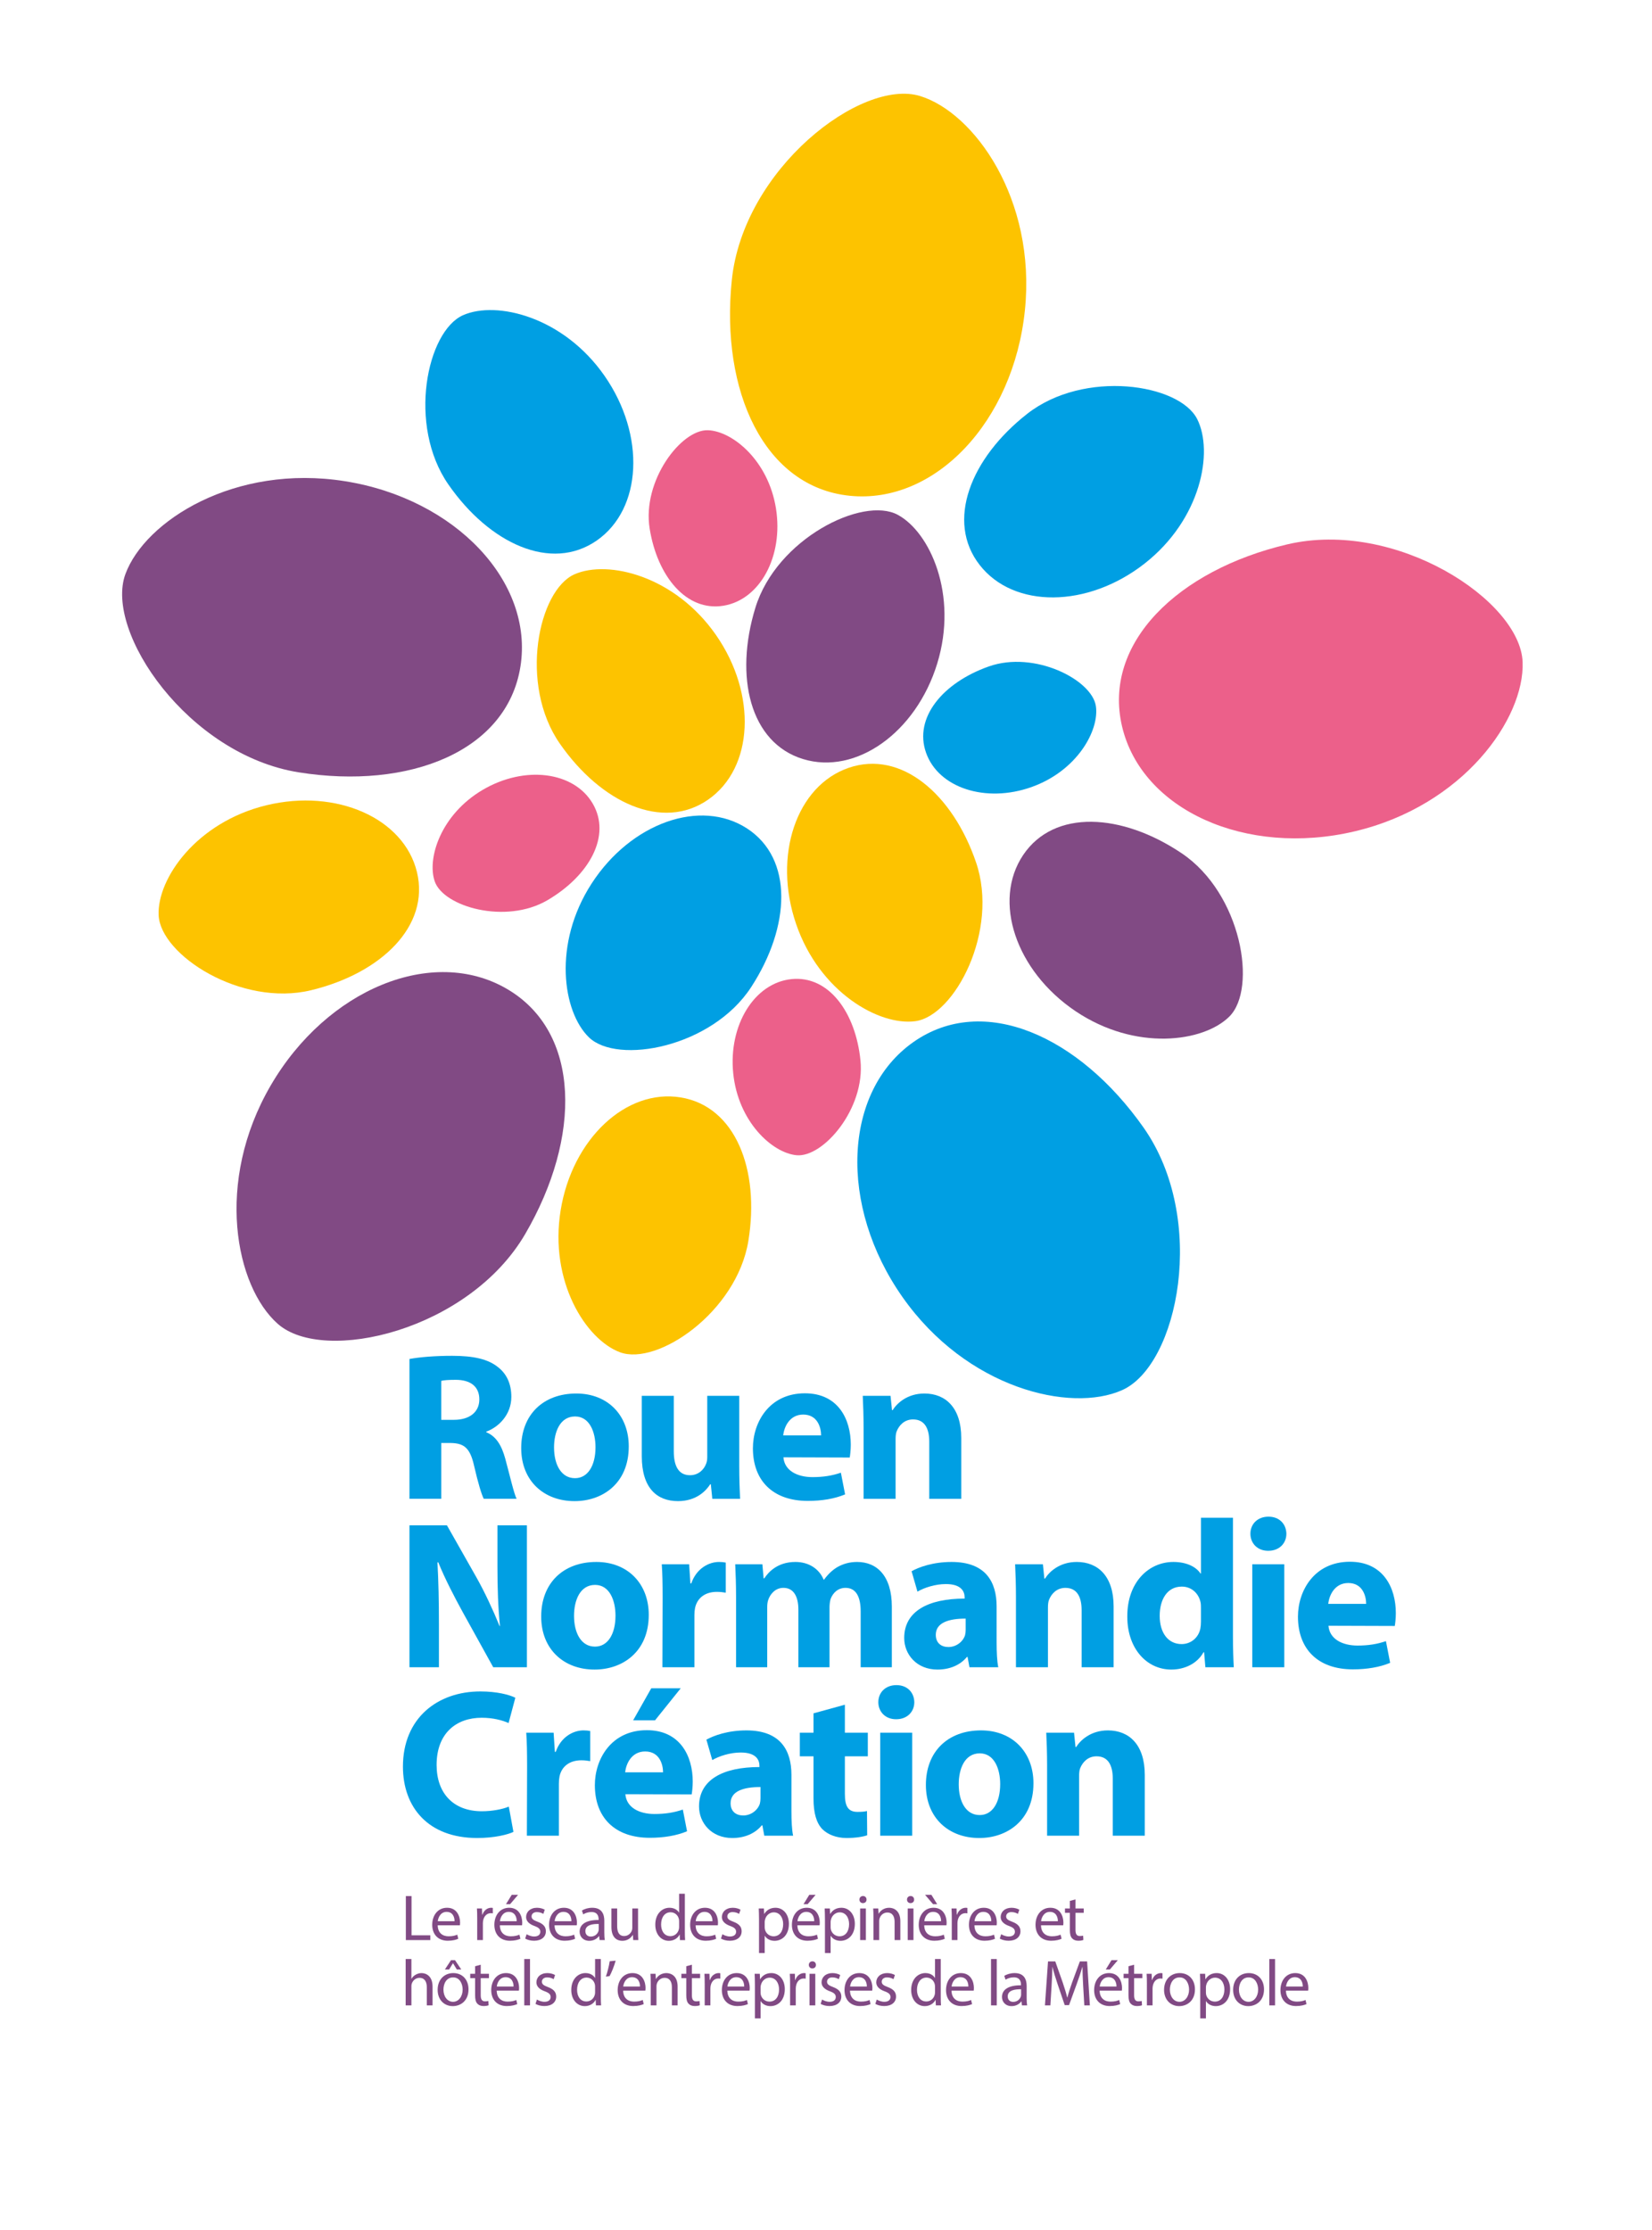 <?xml version="1.0" encoding="utf-8"?>
<!-- Generator: Adobe Illustrator 16.0.0, SVG Export Plug-In . SVG Version: 6.00 Build 0)  -->
<!DOCTYPE svg PUBLIC "-//W3C//DTD SVG 1.1//EN" "http://www.w3.org/Graphics/SVG/1.1/DTD/svg11.dtd">
<svg version="1.1" id="Calque_1" xmlns="http://www.w3.org/2000/svg" xmlns:xlink="http://www.w3.org/1999/xlink" x="0px" y="0px"
	 width="280px" height="377.823px" viewBox="0 0 280 377.823" enable-background="new 0 0 280 377.823" xml:space="preserve">
<g>
	<defs>
		<rect id="SVGID_1_" width="280" height="377.823"/>
	</defs>
	<clipPath id="SVGID_2_">
		<use xlink:href="#SVGID_1_"  overflow="visible"/>
	</clipPath>
	<path clip-path="url(#SVGID_2_)" fill="#814A84" d="M128.03,102.955c-3.589,11.688-0.916,22.874,8.063,25.63
		c8.977,2.76,19.164-4.48,22.755-16.167c3.588-11.686-1.245-22.287-6.697-25.212C146.22,84.023,131.619,91.267,128.03,102.955"/>
	<path clip-path="url(#SVGID_2_)" fill="#FDC300" d="M94.889,125.979c6.977,10.037,17.428,14.845,25.139,9.482
		c7.713-5.359,8.307-17.844,1.331-27.882c-6.98-10.037-18.303-12.779-23.968-10.298C91.225,99.982,87.91,115.94,94.889,125.979"/>
	<path clip-path="url(#SVGID_2_)" fill="#009FE3" d="M127.33,167.202c6.657-10.252,7.157-21.744-0.72-26.86
		c-7.877-5.114-19.66-0.948-26.317,9.305c-6.658,10.255-4.917,21.774-0.48,26.081C104.644,180.415,120.672,177.457,127.33,167.202"
		/>
	<path clip-path="url(#SVGID_2_)" fill="#FDC300" d="M165.429,146.084c-3.955-11.566-12.686-19.056-21.573-16.015
		c-8.886,3.039-12.884,14.881-8.927,26.447c3.955,11.567,14.093,17.309,20.22,16.479
		C161.819,172.09,169.385,157.652,165.429,146.084"/>
	<path clip-path="url(#SVGID_2_)" fill="#EC608A" d="M92.804,152.491c7.09-4.159,10.85-10.92,7.653-16.366
		c-3.195-5.447-11.536-6.491-18.625-2.328c-7.091,4.158-9.512,11.608-8.141,15.537C75.184,153.609,85.713,156.653,92.804,152.491"/>
	<path clip-path="url(#SVGID_2_)" fill="#009FE3" d="M167.579,112.905c-7.755,2.74-12.727,8.666-10.62,14.619
		c2.105,5.954,10.096,8.559,17.848,5.817c7.751-2.741,11.54-9.6,10.937-13.713C185.087,115.146,175.326,110.162,167.579,112.905"/>
	<path clip-path="url(#SVGID_2_)" fill="#EC608A" d="M110.112,89.549c1.306,8.12,6.244,14.075,12.479,13.07
		c6.235-1.003,10.229-8.396,8.924-16.514c-1.306-8.116-7.372-13.076-11.529-13.221C115.462,72.723,108.806,81.434,110.112,89.549"/>
	<path clip-path="url(#SVGID_2_)" fill="#EC608A" d="M145.842,179.646c-0.824-8.181-5.402-14.415-11.685-13.778
		c-6.287,0.634-10.71,7.78-9.882,15.958c0.827,8.181,6.591,13.488,10.733,13.877C139.514,196.129,146.669,187.823,145.842,179.646"
		/>
	<path clip-path="url(#SVGID_2_)" fill="#009FE3" d="M76.003,82.083c6.977,10.039,17.428,14.845,25.141,9.486
		c7.711-5.362,8.306-17.844,1.329-27.886C95.494,53.646,84.17,50.908,78.507,53.385C72.338,56.089,69.023,72.047,76.003,82.083"/>
	<path clip-path="url(#SVGID_2_)" fill="#814A84" d="M50.636,130.84c18.705,2.976,35.286-3.546,37.572-17.915
		S77.184,84.496,58.481,81.521c-18.704-2.976-33.916,6.737-37.224,15.73C17.657,107.038,31.933,127.864,50.636,130.84"/>
	<path clip-path="url(#SVGID_2_)" fill="#FDC300" d="M52.739,167.749c11.881-2.875,20.14-10.882,17.931-20.01
		s-13.632-14.198-25.515-11.322c-11.882,2.876-18.533,12.442-18.268,18.621C27.175,161.762,40.857,170.625,52.739,167.749"/>
	<path clip-path="url(#SVGID_2_)" fill="#814A84" d="M89.029,209.032c9.537-16.36,9.454-34.182-3.116-41.509
		c-12.57-7.327-30.491-0.004-40.029,16.359c-9.537,16.363-5.985,34.057,1.203,40.393C54.91,231.172,79.492,225.393,89.029,209.032"
		/>
	<path clip-path="url(#SVGID_2_)" fill="#FDC300" d="M126.844,210.205c1.967-12.063-2.203-22.785-11.472-24.296
		c-9.27-1.512-18.379,7.045-20.345,19.109c-1.968,12.064,4.263,21.912,10.061,24.067
		C111.397,231.435,124.877,222.272,126.844,210.205"/>
	<path clip-path="url(#SVGID_2_)" fill="#009FE3" d="M174.124,70.088c-9.635,7.525-13.857,18.226-8.074,25.628
		c5.776,7.403,18.273,7.305,27.914-0.218c9.633-7.522,11.742-18.98,8.95-24.5C199.878,64.991,183.758,62.565,174.124,70.088"/>
	<path clip-path="url(#SVGID_2_)" fill="#FDC300" d="M124.034,47.465c-1.934,18.837,5.496,35.034,19.969,36.52
		c14.475,1.487,27.773-12.58,29.709-31.419c1.936-18.843-8.605-33.493-17.769-36.299C145.97,13.216,125.969,28.623,124.034,47.465"
		/>
	<path clip-path="url(#SVGID_2_)" fill="#009FE3" d="M193.828,191.025c-10.894-15.494-27.121-22.851-39.025-14.486
		c-11.902,8.367-12.723,27.71-1.832,43.203c10.892,15.493,28.456,19.65,37.21,15.759
		C199.716,231.267,204.717,206.519,193.828,191.025"/>
	<path clip-path="url(#SVGID_2_)" fill="#814A84" d="M200.289,144.552c-10.147-6.82-21.629-7.505-26.87,0.289
		c-5.239,7.794-1.265,19.641,8.88,26.463c10.147,6.82,21.694,5.267,26.072,0.9C213.137,167.448,210.434,151.375,200.289,144.552"/>
	<path clip-path="url(#SVGID_2_)" fill="#EC608A" d="M218.139,92.23c-18.433,4.349-31.298,16.677-27.958,30.838
		c3.34,14.162,20.99,22.117,39.423,17.769c18.433-4.35,28.823-19.109,28.467-28.683C257.684,101.732,236.57,87.883,218.139,92.23"/>
</g>
<g>
	<path fill="#814A84" d="M68.789,321.207h0.962v6.648h3.186v0.808h-4.148V321.207z"/>
	<path fill="#814A84" d="M74.188,326.163c0.022,1.316,0.863,1.858,1.836,1.858c0.697,0,1.117-0.122,1.482-0.276l0.166,0.696
		c-0.343,0.155-0.929,0.332-1.781,0.332c-1.648,0-2.633-1.084-2.633-2.699s0.951-2.887,2.511-2.887c1.748,0,2.212,1.537,2.212,2.521
		c0,0.199-0.022,0.354-0.033,0.454H74.188z M77.042,325.466c0.011-0.619-0.254-1.582-1.35-1.582c-0.984,0-1.416,0.907-1.493,1.582
		H77.042z"/>
	<path fill="#814A84" d="M80.882,324.979c0-0.631-0.011-1.173-0.044-1.671h0.852l0.033,1.051h0.044
		c0.244-0.719,0.83-1.172,1.482-1.172c0.111,0,0.188,0.011,0.277,0.033v0.918c-0.1-0.022-0.199-0.033-0.332-0.033
		c-0.686,0-1.172,0.52-1.305,1.25c-0.022,0.133-0.044,0.287-0.044,0.453v2.854h-0.962V324.979z"/>
	<path fill="#814A84" d="M84.721,326.163c0.022,1.316,0.863,1.858,1.836,1.858c0.697,0,1.117-0.122,1.482-0.276l0.166,0.696
		c-0.343,0.155-0.929,0.332-1.781,0.332c-1.648,0-2.633-1.084-2.633-2.699s0.951-2.887,2.511-2.887c1.748,0,2.212,1.537,2.212,2.521
		c0,0.199-0.022,0.354-0.033,0.454H84.721z M87.575,325.466c0.011-0.619-0.254-1.582-1.35-1.582c-0.984,0-1.416,0.907-1.493,1.582
		H87.575z M87.807,320.997l-1.35,1.582h-0.697l0.974-1.582H87.807z"/>
	<path fill="#814A84" d="M89.257,327.667c0.288,0.188,0.796,0.388,1.283,0.388c0.708,0,1.04-0.354,1.04-0.797
		c0-0.464-0.277-0.719-0.996-0.984c-0.962-0.343-1.416-0.874-1.416-1.516c0-0.862,0.697-1.57,1.847-1.57
		c0.542,0,1.018,0.154,1.316,0.331l-0.243,0.708c-0.21-0.133-0.597-0.31-1.095-0.31c-0.575,0-0.896,0.332-0.896,0.73
		c0,0.442,0.321,0.642,1.018,0.907c0.929,0.354,1.405,0.818,1.405,1.615c0,0.94-0.73,1.604-2.002,1.604
		c-0.586,0-1.128-0.144-1.504-0.365L89.257,327.667z"/>
	<path fill="#814A84" d="M93.993,326.163c0.022,1.316,0.863,1.858,1.836,1.858c0.697,0,1.117-0.122,1.482-0.276l0.166,0.696
		c-0.343,0.155-0.929,0.332-1.781,0.332c-1.648,0-2.633-1.084-2.633-2.699s0.951-2.887,2.511-2.887c1.748,0,2.212,1.537,2.212,2.521
		c0,0.199-0.022,0.354-0.033,0.454H93.993z M96.847,325.466c0.011-0.619-0.254-1.582-1.35-1.582c-0.984,0-1.416,0.907-1.493,1.582
		H96.847z"/>
	<path fill="#814A84" d="M101.627,328.663l-0.078-0.675h-0.033c-0.298,0.42-0.874,0.797-1.637,0.797
		c-1.084,0-1.637-0.764-1.637-1.538c0-1.294,1.15-2.002,3.219-1.991v-0.11c0-0.442-0.122-1.239-1.217-1.239
		c-0.498,0-1.018,0.155-1.394,0.398l-0.221-0.642c0.442-0.288,1.084-0.476,1.759-0.476c1.637,0,2.036,1.117,2.036,2.19v2.002
		c0,0.465,0.022,0.918,0.088,1.283H101.627z M101.483,325.931c-1.062-0.022-2.268,0.166-2.268,1.206c0,0.63,0.42,0.929,0.918,0.929
		c0.697,0,1.14-0.442,1.294-0.896c0.033-0.1,0.055-0.211,0.055-0.31V325.931z"/>
	<path fill="#814A84" d="M108.144,327.203c0,0.553,0.011,1.04,0.044,1.46h-0.863l-0.055-0.874h-0.022
		c-0.255,0.432-0.819,0.996-1.77,0.996c-0.841,0-1.848-0.465-1.848-2.346v-3.131h0.974v2.965c0,1.018,0.31,1.704,1.195,1.704
		c0.652,0,1.106-0.454,1.283-0.886c0.055-0.144,0.088-0.32,0.088-0.497v-3.286h0.974V327.203z"/>
	<path fill="#814A84" d="M116.076,320.809v6.472c0,0.476,0.011,1.018,0.044,1.383h-0.874l-0.044-0.93h-0.022
		c-0.299,0.598-0.951,1.052-1.825,1.052c-1.294,0-2.29-1.096-2.29-2.722c-0.011-1.781,1.095-2.876,2.4-2.876
		c0.819,0,1.372,0.387,1.615,0.818h0.022v-3.197H116.076z M115.103,325.488c0-0.122-0.011-0.288-0.044-0.409
		c-0.144-0.62-0.675-1.129-1.405-1.129c-1.006,0-1.604,0.885-1.604,2.069c0,1.084,0.531,1.979,1.582,1.979
		c0.653,0,1.25-0.431,1.427-1.161c0.033-0.133,0.044-0.266,0.044-0.421V325.488z"/>
	<path fill="#814A84" d="M117.903,326.163c0.022,1.316,0.863,1.858,1.836,1.858c0.697,0,1.117-0.122,1.482-0.276l0.166,0.696
		c-0.343,0.155-0.929,0.332-1.781,0.332c-1.648,0-2.633-1.084-2.633-2.699s0.951-2.887,2.511-2.887c1.748,0,2.212,1.537,2.212,2.521
		c0,0.199-0.022,0.354-0.033,0.454H117.903z M120.757,325.466c0.011-0.619-0.254-1.582-1.35-1.582c-0.984,0-1.416,0.907-1.493,1.582
		H120.757z"/>
	<path fill="#814A84" d="M122.439,327.667c0.288,0.188,0.796,0.388,1.283,0.388c0.708,0,1.04-0.354,1.04-0.797
		c0-0.464-0.277-0.719-0.996-0.984c-0.962-0.343-1.416-0.874-1.416-1.516c0-0.862,0.697-1.57,1.847-1.57
		c0.542,0,1.018,0.154,1.316,0.331l-0.243,0.708c-0.21-0.133-0.597-0.31-1.095-0.31c-0.575,0-0.896,0.332-0.896,0.73
		c0,0.442,0.321,0.642,1.018,0.907c0.929,0.354,1.405,0.818,1.405,1.615c0,0.94-0.73,1.604-2.002,1.604
		c-0.586,0-1.128-0.144-1.504-0.365L122.439,327.667z"/>
	<path fill="#814A84" d="M128.646,325.057c0-0.686-0.022-1.239-0.044-1.748h0.874l0.044,0.918h0.022
		c0.398-0.652,1.029-1.039,1.903-1.039c1.294,0,2.268,1.095,2.268,2.721c0,1.925-1.172,2.877-2.434,2.877
		c-0.708,0-1.328-0.311-1.648-0.841h-0.022v2.909h-0.962V325.057z M129.609,326.483c0,0.145,0.022,0.277,0.044,0.398
		c0.177,0.675,0.763,1.14,1.46,1.14c1.029,0,1.626-0.841,1.626-2.068c0-1.073-0.564-1.991-1.593-1.991
		c-0.664,0-1.283,0.476-1.471,1.205c-0.033,0.122-0.066,0.266-0.066,0.398V326.483z"/>
	<path fill="#814A84" d="M135.152,326.163c0.022,1.316,0.863,1.858,1.836,1.858c0.697,0,1.117-0.122,1.482-0.276l0.166,0.696
		c-0.343,0.155-0.929,0.332-1.781,0.332c-1.648,0-2.633-1.084-2.633-2.699s0.951-2.887,2.511-2.887c1.748,0,2.212,1.537,2.212,2.521
		c0,0.199-0.022,0.354-0.033,0.454H135.152z M138.006,325.466c0.011-0.619-0.254-1.582-1.35-1.582c-0.984,0-1.416,0.907-1.493,1.582
		H138.006z M138.238,320.997l-1.35,1.582h-0.697l0.973-1.582H138.238z"/>
	<path fill="#814A84" d="M139.821,325.057c0-0.686-0.022-1.239-0.044-1.748h0.875l0.044,0.918h0.022
		c0.397-0.652,1.028-1.039,1.902-1.039c1.294,0,2.268,1.095,2.268,2.721c0,1.925-1.173,2.877-2.434,2.877
		c-0.708,0-1.327-0.311-1.648-0.841h-0.022v2.909h-0.962V325.057z M140.783,326.483c0,0.145,0.022,0.277,0.045,0.398
		c0.177,0.675,0.763,1.14,1.46,1.14c1.029,0,1.626-0.841,1.626-2.068c0-1.073-0.563-1.991-1.593-1.991
		c-0.664,0-1.283,0.476-1.472,1.205c-0.033,0.122-0.066,0.266-0.066,0.398V326.483z"/>
	<path fill="#814A84" d="M146.869,321.805c0.011,0.331-0.232,0.597-0.619,0.597c-0.343,0-0.587-0.266-0.587-0.597
		c0-0.344,0.255-0.608,0.608-0.608C146.637,321.196,146.869,321.461,146.869,321.805z M145.785,328.663v-5.354h0.974v5.354H145.785z
		"/>
	<path fill="#814A84" d="M148.042,324.758c0-0.553-0.011-1.007-0.044-1.449h0.862l0.056,0.885h0.022
		c0.265-0.509,0.885-1.006,1.77-1.006c0.741,0,1.892,0.442,1.892,2.278v3.197h-0.974v-3.087c0-0.862-0.32-1.581-1.238-1.581
		c-0.643,0-1.14,0.453-1.306,0.995c-0.045,0.122-0.066,0.288-0.066,0.454v3.219h-0.974V324.758z"/>
	<path fill="#814A84" d="M154.935,321.805c0.011,0.331-0.232,0.597-0.619,0.597c-0.343,0-0.587-0.266-0.587-0.597
		c0-0.344,0.255-0.608,0.608-0.608C154.702,321.196,154.935,321.461,154.935,321.805z M153.851,328.663v-5.354h0.974v5.354H153.851z
		"/>
	<path fill="#814A84" d="M156.649,326.163c0.022,1.316,0.863,1.858,1.837,1.858c0.696,0,1.117-0.122,1.481-0.276l0.166,0.696
		c-0.343,0.155-0.929,0.332-1.78,0.332c-1.648,0-2.634-1.084-2.634-2.699s0.952-2.887,2.512-2.887c1.748,0,2.213,1.537,2.213,2.521
		c0,0.199-0.022,0.354-0.033,0.454H156.649z M159.504,325.466c0.011-0.619-0.255-1.582-1.35-1.582c-0.985,0-1.416,0.907-1.494,1.582
		H159.504z M157.866,320.997l0.974,1.582h-0.697l-1.35-1.582H157.866z"/>
	<path fill="#814A84" d="M161.319,324.979c0-0.631-0.011-1.173-0.044-1.671h0.852l0.033,1.051h0.044
		c0.243-0.719,0.83-1.172,1.482-1.172c0.11,0,0.188,0.011,0.276,0.033v0.918c-0.1-0.022-0.199-0.033-0.331-0.033
		c-0.687,0-1.173,0.52-1.306,1.25c-0.022,0.133-0.045,0.287-0.045,0.453v2.854h-0.962V324.979z"/>
	<path fill="#814A84" d="M165.158,326.163c0.022,1.316,0.863,1.858,1.836,1.858c0.697,0,1.118-0.122,1.482-0.276l0.166,0.696
		c-0.343,0.155-0.929,0.332-1.78,0.332c-1.648,0-2.634-1.084-2.634-2.699s0.952-2.887,2.512-2.887c1.748,0,2.213,1.537,2.213,2.521
		c0,0.199-0.022,0.354-0.033,0.454H165.158z M168.013,325.466c0.011-0.619-0.255-1.582-1.35-1.582c-0.985,0-1.416,0.907-1.494,1.582
		H168.013z"/>
	<path fill="#814A84" d="M169.694,327.667c0.288,0.188,0.797,0.388,1.283,0.388c0.708,0,1.04-0.354,1.04-0.797
		c0-0.464-0.276-0.719-0.996-0.984c-0.962-0.343-1.416-0.874-1.416-1.516c0-0.862,0.697-1.57,1.848-1.57
		c0.542,0,1.018,0.154,1.316,0.331l-0.243,0.708c-0.21-0.133-0.598-0.31-1.095-0.31c-0.576,0-0.896,0.332-0.896,0.73
		c0,0.442,0.32,0.642,1.018,0.907c0.93,0.354,1.405,0.818,1.405,1.615c0,0.94-0.73,1.604-2.003,1.604
		c-0.586,0-1.128-0.144-1.504-0.365L169.694,327.667z"/>
	<path fill="#814A84" d="M176.443,326.163c0.022,1.316,0.863,1.858,1.836,1.858c0.697,0,1.118-0.122,1.482-0.276l0.166,0.696
		c-0.343,0.155-0.929,0.332-1.78,0.332c-1.648,0-2.634-1.084-2.634-2.699s0.952-2.887,2.512-2.887c1.748,0,2.213,1.537,2.213,2.521
		c0,0.199-0.022,0.354-0.033,0.454H176.443z M179.298,325.466c0.011-0.619-0.255-1.582-1.35-1.582c-0.985,0-1.416,0.907-1.494,1.582
		H179.298z"/>
	<path fill="#814A84" d="M182.286,321.771v1.537h1.394v0.741h-1.394v2.888c0,0.663,0.188,1.04,0.729,1.04
		c0.255,0,0.443-0.033,0.564-0.066l0.044,0.729c-0.188,0.078-0.486,0.133-0.862,0.133c-0.454,0-0.818-0.144-1.051-0.409
		c-0.277-0.287-0.376-0.764-0.376-1.394v-2.921h-0.83v-0.741h0.83v-1.283L182.286,321.771z"/>
</g>
<g>
	<path fill="#814A84" d="M68.755,331.873h0.974v3.341h0.022c0.155-0.276,0.398-0.52,0.697-0.686
		c0.288-0.166,0.631-0.276,0.996-0.276c0.719,0,1.87,0.442,1.87,2.29v3.186H72.34v-3.075c0-0.863-0.321-1.593-1.239-1.593
		c-0.63,0-1.128,0.442-1.305,0.973c-0.056,0.133-0.066,0.277-0.066,0.465v3.23h-0.974V331.873z"/>
	<path fill="#814A84" d="M79.409,337.006c0,1.98-1.372,2.844-2.666,2.844c-1.449,0-2.566-1.062-2.566-2.755
		c0-1.792,1.173-2.843,2.655-2.843C78.37,334.252,79.409,335.369,79.409,337.006z M75.161,337.062c0,1.173,0.675,2.058,1.626,2.058
		c0.929,0,1.626-0.874,1.626-2.08c0-0.907-0.454-2.058-1.604-2.058S75.161,336.044,75.161,337.062z M77.119,332.062l1.062,1.582
		h-0.752l-0.642-1.052h-0.022l-0.642,1.052h-0.719l1.04-1.582H77.119z"/>
	<path fill="#814A84" d="M81.479,332.836v1.537h1.394v0.741h-1.394v2.888c0,0.663,0.188,1.04,0.73,1.04
		c0.254,0,0.442-0.033,0.564-0.066l0.044,0.729c-0.188,0.078-0.487,0.133-0.863,0.133c-0.454,0-0.819-0.144-1.051-0.409
		c-0.276-0.287-0.376-0.764-0.376-1.394v-2.921h-0.83v-0.741h0.83v-1.283L81.479,332.836z"/>
	<path fill="#814A84" d="M84.19,337.228c0.022,1.316,0.863,1.858,1.836,1.858c0.697,0,1.117-0.122,1.482-0.276l0.166,0.696
		c-0.343,0.155-0.929,0.332-1.781,0.332c-1.648,0-2.633-1.084-2.633-2.699s0.951-2.887,2.511-2.887c1.748,0,2.212,1.537,2.212,2.521
		c0,0.199-0.022,0.354-0.033,0.454H84.19z M87.044,336.53c0.011-0.619-0.254-1.582-1.35-1.582c-0.984,0-1.416,0.907-1.493,1.582
		H87.044z"/>
	<path fill="#814A84" d="M88.859,331.873h0.974v7.854h-0.974V331.873z"/>
	<path fill="#814A84" d="M91.006,338.731c0.288,0.188,0.796,0.388,1.283,0.388c0.708,0,1.04-0.354,1.04-0.797
		c0-0.464-0.277-0.719-0.996-0.984c-0.962-0.343-1.416-0.874-1.416-1.516c0-0.862,0.697-1.57,1.847-1.57
		c0.542,0,1.018,0.154,1.316,0.331l-0.243,0.708c-0.21-0.133-0.597-0.31-1.095-0.31c-0.575,0-0.896,0.332-0.896,0.73
		c0,0.442,0.321,0.642,1.018,0.907c0.929,0.354,1.405,0.818,1.405,1.615c0,0.94-0.73,1.604-2.002,1.604
		c-0.586,0-1.128-0.144-1.504-0.365L91.006,338.731z"/>
	<path fill="#814A84" d="M101.837,331.873v6.472c0,0.476,0.011,1.018,0.044,1.383h-0.874l-0.044-0.93h-0.022
		c-0.299,0.598-0.951,1.052-1.825,1.052c-1.294,0-2.29-1.096-2.29-2.722c-0.011-1.781,1.095-2.876,2.4-2.876
		c0.819,0,1.372,0.387,1.615,0.818h0.022v-3.197H101.837z M100.863,336.553c0-0.122-0.011-0.288-0.044-0.409
		c-0.144-0.62-0.675-1.129-1.405-1.129c-1.006,0-1.604,0.885-1.604,2.069c0,1.084,0.531,1.979,1.582,1.979
		c0.653,0,1.25-0.431,1.427-1.161c0.033-0.133,0.044-0.266,0.044-0.421V336.553z"/>
	<path fill="#814A84" d="M104.349,332.149c-0.254,0.93-0.73,2.113-1.04,2.622l-0.62,0.077c0.244-0.652,0.531-1.803,0.653-2.6
		L104.349,332.149z"/>
	<path fill="#814A84" d="M105.621,337.228c0.022,1.316,0.863,1.858,1.836,1.858c0.697,0,1.117-0.122,1.482-0.276l0.166,0.696
		c-0.343,0.155-0.929,0.332-1.781,0.332c-1.648,0-2.633-1.084-2.633-2.699s0.951-2.887,2.511-2.887c1.748,0,2.212,1.537,2.212,2.521
		c0,0.199-0.022,0.354-0.033,0.454H105.621z M108.475,336.53c0.011-0.619-0.254-1.582-1.35-1.582c-0.984,0-1.416,0.907-1.493,1.582
		H108.475z"/>
	<path fill="#814A84" d="M110.291,335.822c0-0.553-0.011-1.007-0.044-1.449h0.863l0.056,0.885h0.022
		c0.266-0.509,0.885-1.006,1.77-1.006c0.741,0,1.892,0.442,1.892,2.278v3.197h-0.973v-3.087c0-0.862-0.321-1.581-1.239-1.581
		c-0.642,0-1.14,0.453-1.305,0.995c-0.044,0.122-0.066,0.288-0.066,0.454v3.219h-0.974V335.822z"/>
	<path fill="#814A84" d="M117.271,332.836v1.537h1.394v0.741h-1.394v2.888c0,0.663,0.188,1.04,0.73,1.04
		c0.254,0,0.442-0.033,0.564-0.066l0.044,0.729c-0.188,0.078-0.487,0.133-0.863,0.133c-0.454,0-0.819-0.144-1.051-0.409
		c-0.276-0.287-0.376-0.764-0.376-1.394v-2.921h-0.83v-0.741h0.83v-1.283L117.271,332.836z"/>
	<path fill="#814A84" d="M119.441,336.044c0-0.631-0.011-1.173-0.044-1.671h0.852l0.033,1.051h0.044
		c0.244-0.719,0.83-1.172,1.482-1.172c0.111,0,0.188,0.011,0.277,0.033v0.918c-0.1-0.022-0.199-0.033-0.332-0.033
		c-0.686,0-1.173,0.52-1.305,1.25c-0.022,0.133-0.044,0.287-0.044,0.453v2.854h-0.962V336.044z"/>
	<path fill="#814A84" d="M123.28,337.228c0.022,1.316,0.863,1.858,1.836,1.858c0.697,0,1.117-0.122,1.482-0.276l0.166,0.696
		c-0.343,0.155-0.929,0.332-1.781,0.332c-1.648,0-2.633-1.084-2.633-2.699s0.951-2.887,2.511-2.887c1.748,0,2.212,1.537,2.212,2.521
		c0,0.199-0.022,0.354-0.033,0.454H123.28z M126.134,336.53c0.011-0.619-0.254-1.582-1.35-1.582c-0.984,0-1.416,0.907-1.493,1.582
		H126.134z"/>
	<path fill="#814A84" d="M127.949,336.121c0-0.686-0.022-1.239-0.044-1.748h0.874l0.044,0.918h0.022
		c0.398-0.652,1.029-1.039,1.903-1.039c1.294,0,2.268,1.095,2.268,2.721c0,1.925-1.172,2.877-2.434,2.877
		c-0.708,0-1.328-0.311-1.648-0.841h-0.022v2.909h-0.962V336.121z M128.912,337.548c0,0.145,0.022,0.277,0.044,0.398
		c0.177,0.675,0.763,1.14,1.46,1.14c1.029,0,1.626-0.841,1.626-2.068c0-1.073-0.564-1.991-1.593-1.991
		c-0.664,0-1.283,0.476-1.471,1.205c-0.033,0.122-0.066,0.266-0.066,0.398V337.548z"/>
	<path fill="#814A84" d="M133.913,336.044c0-0.631-0.011-1.173-0.044-1.671h0.852l0.033,1.051h0.044
		c0.244-0.719,0.83-1.172,1.482-1.172c0.111,0,0.188,0.011,0.277,0.033v0.918c-0.1-0.022-0.199-0.033-0.332-0.033
		c-0.686,0-1.173,0.52-1.305,1.25c-0.022,0.133-0.044,0.287-0.044,0.453v2.854h-0.962V336.044z"/>
	<path fill="#814A84" d="M138.294,332.869c0.011,0.331-0.232,0.597-0.62,0.597c-0.343,0-0.586-0.266-0.586-0.597
		c0-0.344,0.254-0.608,0.608-0.608C138.062,332.261,138.294,332.525,138.294,332.869z M137.21,339.728v-5.354h0.974v5.354H137.21z"
		/>
	<path fill="#814A84" d="M139.334,338.731c0.288,0.188,0.796,0.388,1.284,0.388c0.708,0,1.039-0.354,1.039-0.797
		c0-0.464-0.276-0.719-0.995-0.984c-0.962-0.343-1.416-0.874-1.416-1.516c0-0.862,0.697-1.57,1.848-1.57
		c0.542,0,1.018,0.154,1.316,0.331l-0.243,0.708c-0.211-0.133-0.598-0.31-1.096-0.31c-0.575,0-0.896,0.332-0.896,0.73
		c0,0.442,0.321,0.642,1.019,0.907c0.929,0.354,1.404,0.818,1.404,1.615c0,0.94-0.729,1.604-2.002,1.604
		c-0.586,0-1.128-0.144-1.504-0.365L139.334,338.731z"/>
	<path fill="#814A84" d="M144.069,337.228c0.022,1.316,0.863,1.858,1.837,1.858c0.696,0,1.117-0.122,1.481-0.276l0.166,0.696
		c-0.343,0.155-0.929,0.332-1.78,0.332c-1.648,0-2.634-1.084-2.634-2.699s0.952-2.887,2.512-2.887c1.748,0,2.213,1.537,2.213,2.521
		c0,0.199-0.022,0.354-0.033,0.454H144.069z M146.924,336.53c0.011-0.619-0.255-1.582-1.35-1.582c-0.985,0-1.416,0.907-1.494,1.582
		H146.924z"/>
	<path fill="#814A84" d="M148.606,338.731c0.288,0.188,0.797,0.388,1.283,0.388c0.708,0,1.04-0.354,1.04-0.797
		c0-0.464-0.276-0.719-0.996-0.984c-0.962-0.343-1.416-0.874-1.416-1.516c0-0.862,0.697-1.57,1.848-1.57
		c0.542,0,1.018,0.154,1.316,0.331l-0.243,0.708c-0.21-0.133-0.598-0.31-1.095-0.31c-0.576,0-0.896,0.332-0.896,0.73
		c0,0.442,0.32,0.642,1.018,0.907c0.93,0.354,1.405,0.818,1.405,1.615c0,0.94-0.73,1.604-2.003,1.604
		c-0.586,0-1.128-0.144-1.504-0.365L148.606,338.731z"/>
	<path fill="#814A84" d="M159.448,331.873v6.472c0,0.476,0.011,1.018,0.044,1.383h-0.873l-0.045-0.93h-0.021
		c-0.299,0.598-0.952,1.052-1.826,1.052c-1.294,0-2.29-1.096-2.29-2.722c-0.011-1.781,1.096-2.876,2.401-2.876
		c0.818,0,1.371,0.387,1.615,0.818h0.021v-3.197H159.448z M158.475,336.553c0-0.122-0.011-0.288-0.044-0.409
		c-0.144-0.62-0.675-1.129-1.405-1.129c-1.007,0-1.604,0.885-1.604,2.069c0,1.084,0.53,1.979,1.582,1.979
		c0.652,0,1.25-0.431,1.427-1.161c0.033-0.133,0.044-0.266,0.044-0.421V336.553z"/>
	<path fill="#814A84" d="M161.274,337.228c0.022,1.316,0.863,1.858,1.837,1.858c0.696,0,1.117-0.122,1.481-0.276l0.166,0.696
		c-0.343,0.155-0.929,0.332-1.78,0.332c-1.648,0-2.634-1.084-2.634-2.699s0.952-2.887,2.512-2.887c1.748,0,2.213,1.537,2.213,2.521
		c0,0.199-0.022,0.354-0.033,0.454H161.274z M164.129,336.53c0.011-0.619-0.255-1.582-1.35-1.582c-0.985,0-1.416,0.907-1.494,1.582
		H164.129z"/>
	<path fill="#814A84" d="M167.969,331.873h0.974v7.854h-0.974V331.873z"/>
	<path fill="#814A84" d="M173.213,339.728l-0.077-0.675h-0.033c-0.299,0.42-0.874,0.797-1.638,0.797
		c-1.084,0-1.638-0.764-1.638-1.538c0-1.294,1.151-2.002,3.22-1.991v-0.11c0-0.442-0.122-1.239-1.217-1.239
		c-0.498,0-1.018,0.155-1.394,0.398l-0.222-0.642c0.442-0.288,1.084-0.476,1.759-0.476c1.638,0,2.036,1.117,2.036,2.19v2.002
		c0,0.465,0.021,0.918,0.088,1.283H173.213z M173.069,336.995c-1.062-0.022-2.269,0.166-2.269,1.206c0,0.63,0.421,0.929,0.919,0.929
		c0.696,0,1.139-0.442,1.294-0.896c0.033-0.1,0.056-0.211,0.056-0.31V336.995z"/>
	<path fill="#814A84" d="M183.59,336.453c-0.055-1.04-0.121-2.29-0.11-3.22h-0.033c-0.255,0.874-0.564,1.804-0.94,2.832
		l-1.316,3.618h-0.73l-1.205-3.552c-0.354-1.051-0.653-2.013-0.863-2.898h-0.022c-0.021,0.93-0.077,2.18-0.144,3.297l-0.199,3.197
		h-0.918l0.52-7.456h1.229l1.272,3.606c0.31,0.918,0.563,1.736,0.752,2.511h0.033c0.188-0.752,0.453-1.57,0.785-2.511l1.328-3.606
		h1.228l0.465,7.456h-0.94L183.59,336.453z"/>
	<path fill="#814A84" d="M186.379,337.228c0.022,1.316,0.863,1.858,1.836,1.858c0.697,0,1.118-0.122,1.482-0.276l0.166,0.696
		c-0.343,0.155-0.929,0.332-1.78,0.332c-1.648,0-2.634-1.084-2.634-2.699s0.952-2.887,2.512-2.887c1.748,0,2.213,1.537,2.213,2.521
		c0,0.199-0.022,0.354-0.033,0.454H186.379z M189.233,336.53c0.011-0.619-0.255-1.582-1.35-1.582c-0.985,0-1.416,0.907-1.494,1.582
		H189.233z M189.466,332.062l-1.35,1.582h-0.697l0.974-1.582H189.466z"/>
	<path fill="#814A84" d="M192.222,332.836v1.537h1.394v0.741h-1.394v2.888c0,0.663,0.188,1.04,0.729,1.04
		c0.255,0,0.443-0.033,0.564-0.066l0.044,0.729c-0.188,0.078-0.486,0.133-0.862,0.133c-0.454,0-0.818-0.144-1.051-0.409
		c-0.277-0.287-0.376-0.764-0.376-1.394v-2.921h-0.83v-0.741h0.83v-1.283L192.222,332.836z"/>
	<path fill="#814A84" d="M194.39,336.044c0-0.631-0.011-1.173-0.044-1.671h0.852l0.033,1.051h0.044
		c0.243-0.719,0.83-1.172,1.482-1.172c0.11,0,0.188,0.011,0.276,0.033v0.918c-0.1-0.022-0.199-0.033-0.331-0.033
		c-0.687,0-1.173,0.52-1.306,1.25c-0.022,0.133-0.045,0.287-0.045,0.453v2.854h-0.962V336.044z"/>
	<path fill="#814A84" d="M202.533,337.006c0,1.98-1.372,2.844-2.666,2.844c-1.449,0-2.567-1.062-2.567-2.755
		c0-1.792,1.173-2.843,2.655-2.843C201.493,334.252,202.533,335.369,202.533,337.006z M198.285,337.062
		c0,1.173,0.675,2.058,1.626,2.058c0.929,0,1.626-0.874,1.626-2.08c0-0.907-0.453-2.058-1.604-2.058
		C198.782,334.981,198.285,336.044,198.285,337.062z"/>
	<path fill="#814A84" d="M203.43,336.121c0-0.686-0.022-1.239-0.044-1.748h0.874l0.044,0.918h0.022
		c0.397-0.652,1.028-1.039,1.902-1.039c1.294,0,2.268,1.095,2.268,2.721c0,1.925-1.173,2.877-2.434,2.877
		c-0.708,0-1.327-0.311-1.648-0.841h-0.021v2.909h-0.963V336.121z M204.393,337.548c0,0.145,0.021,0.277,0.044,0.398
		c0.177,0.675,0.763,1.14,1.46,1.14c1.029,0,1.626-0.841,1.626-2.068c0-1.073-0.563-1.991-1.593-1.991
		c-0.664,0-1.283,0.476-1.472,1.205c-0.033,0.122-0.065,0.266-0.065,0.398V337.548z"/>
	<path fill="#814A84" d="M214.239,337.006c0,1.98-1.372,2.844-2.666,2.844c-1.449,0-2.567-1.062-2.567-2.755
		c0-1.792,1.173-2.843,2.655-2.843C213.199,334.252,214.239,335.369,214.239,337.006z M209.991,337.062
		c0,1.173,0.675,2.058,1.626,2.058c0.929,0,1.626-0.874,1.626-2.08c0-0.907-0.453-2.058-1.604-2.058
		C210.488,334.981,209.991,336.044,209.991,337.062z"/>
	<path fill="#814A84" d="M215.136,331.873h0.974v7.854h-0.974V331.873z"/>
	<path fill="#814A84" d="M217.957,337.228c0.022,1.316,0.863,1.858,1.836,1.858c0.697,0,1.118-0.122,1.482-0.276l0.166,0.696
		c-0.343,0.155-0.929,0.332-1.78,0.332c-1.648,0-2.634-1.084-2.634-2.699s0.952-2.887,2.512-2.887c1.748,0,2.213,1.537,2.213,2.521
		c0,0.199-0.022,0.354-0.033,0.454H217.957z M220.812,336.53c0.011-0.619-0.255-1.582-1.35-1.582c-0.985,0-1.416,0.907-1.494,1.582
		H220.812z"/>
</g>
<g>
	<path fill="#009FE3" d="M69.4,230.219c1.748-0.321,4.317-0.535,7.242-0.535c3.567,0,6.064,0.535,7.777,1.927
		c1.463,1.142,2.248,2.818,2.248,5.03c0,3.032-2.176,5.137-4.245,5.887v0.106c1.677,0.678,2.604,2.248,3.211,4.46
		c0.749,2.746,1.462,5.886,1.926,6.813h-5.565c-0.356-0.678-0.963-2.64-1.641-5.601c-0.678-3.033-1.712-3.817-3.96-3.854h-1.605
		v9.454H69.4V230.219z M74.787,240.529h2.14c2.711,0,4.317-1.355,4.317-3.461c0-2.176-1.499-3.317-3.996-3.317
		c-1.32,0-2.069,0.071-2.461,0.178V240.529z"/>
	<path fill="#009FE3" d="M97.365,254.3c-5.102,0-9.026-3.354-9.026-8.99s3.71-9.24,9.347-9.24c5.316,0,8.883,3.675,8.883,8.955
		c0,6.35-4.531,9.275-9.168,9.275H97.365z M97.472,250.411c2.141,0,3.46-2.104,3.46-5.244c0-2.568-0.999-5.209-3.46-5.209
		c-2.568,0-3.567,2.641-3.567,5.244c0,2.961,1.249,5.209,3.532,5.209H97.472z"/>
	<path fill="#009FE3" d="M125.295,248.307c0,2.283,0.071,4.138,0.143,5.601h-4.709l-0.25-2.462h-0.107
		c-0.678,1.07-2.319,2.854-5.458,2.854c-3.567,0-6.136-2.212-6.136-7.599v-10.239h5.422v9.383c0,2.533,0.821,4.066,2.747,4.066
		c1.499,0,2.39-1.034,2.711-1.891c0.143-0.32,0.214-0.713,0.214-1.177v-10.382h5.423V248.307z"/>
	<path fill="#009FE3" d="M132.784,246.879c0.178,2.283,2.39,3.354,4.923,3.354c1.855,0,3.354-0.249,4.816-0.749l0.713,3.675
		c-1.783,0.749-3.96,1.105-6.314,1.105c-5.922,0-9.311-3.425-9.311-8.919c0-4.423,2.783-9.311,8.812-9.311
		c5.637,0,7.777,4.388,7.777,8.704c0,0.928-0.107,1.749-0.179,2.177L132.784,246.879z M139.169,243.169
		c0-1.284-0.571-3.531-3.032-3.531c-2.319,0-3.247,2.104-3.389,3.531H139.169z"/>
	<path fill="#009FE3" d="M146.372,242.027c0-2.176-0.071-3.995-0.143-5.565h4.709l0.25,2.426h0.107
		c0.713-1.142,2.461-2.818,5.387-2.818c3.567,0,6.243,2.391,6.243,7.527v10.311h-5.423v-9.668c0-2.247-0.785-3.781-2.747-3.781
		c-1.498,0-2.39,1.034-2.782,2.033c-0.143,0.356-0.179,0.856-0.179,1.355v10.061h-5.423V242.027z"/>
</g>
<g>
	<path fill="#009FE3" d="M69.4,282.442v-24.045h6.35l4.995,8.812c1.427,2.533,2.818,5.53,3.924,8.241h0.071
		c-0.321-3.175-0.428-6.422-0.428-10.061v-6.992h4.995v24.045h-5.708l-5.137-9.275c-1.427-2.604-3.032-5.673-4.174-8.491h-0.143
		c0.179,3.211,0.25,6.601,0.25,10.524v7.242H69.4z"/>
	<path fill="#009FE3" d="M100.754,282.835c-5.102,0-9.026-3.354-9.026-8.99s3.71-9.24,9.347-9.24c5.316,0,8.883,3.675,8.883,8.955
		c0,6.35-4.531,9.275-9.168,9.275H100.754z M100.861,278.946c2.141,0,3.46-2.104,3.46-5.244c0-2.568-0.999-5.209-3.46-5.209
		c-2.568,0-3.567,2.641-3.567,5.244c0,2.961,1.249,5.209,3.532,5.209H100.861z"/>
	<path fill="#009FE3" d="M112.309,270.741c0-2.568-0.036-4.245-0.143-5.744h4.638l0.214,3.247h0.143
		c0.892-2.569,2.997-3.64,4.709-3.64c0.499,0,0.749,0.036,1.142,0.107v5.102c-0.464-0.071-0.892-0.143-1.499-0.143
		c-1.998,0-3.354,1.034-3.71,2.747c-0.071,0.356-0.107,0.749-0.107,1.213v8.812h-5.422L112.309,270.741z"/>
	<path fill="#009FE3" d="M124.757,270.562c0-2.176-0.071-3.995-0.143-5.565h4.602l0.214,2.391h0.107
		c0.75-1.142,2.319-2.783,5.28-2.783c2.283,0,4.031,1.178,4.781,2.997h0.071c0.678-0.928,1.427-1.641,2.283-2.141
		c0.964-0.535,2.034-0.856,3.318-0.856c3.354,0,5.887,2.354,5.887,7.563v10.274h-5.28v-9.454c0-2.532-0.82-3.995-2.568-3.995
		c-1.284,0-2.141,0.855-2.533,1.891c-0.107,0.393-0.179,0.928-0.179,1.355v10.203h-5.28v-9.775c0-2.176-0.785-3.674-2.533-3.674
		c-1.392,0-2.212,1.07-2.533,1.926c-0.178,0.429-0.214,0.928-0.214,1.392v10.132h-5.28V270.562z"/>
	<path fill="#009FE3" d="M168.918,278.232c0,1.642,0.071,3.247,0.285,4.21h-4.888l-0.321-1.748h-0.106
		c-1.142,1.392-2.926,2.141-4.995,2.141c-3.531,0-5.637-2.568-5.637-5.352c0-4.53,4.067-6.671,10.239-6.671v-0.214
		c0-0.928-0.5-2.248-3.175-2.248c-1.784,0-3.675,0.606-4.816,1.284l-0.999-3.46c1.213-0.678,3.604-1.57,6.778-1.57
		c5.815,0,7.635,3.425,7.635,7.527V278.232z M163.674,274.201c-2.854,0-5.066,0.678-5.066,2.747c0,1.392,0.928,2.069,2.141,2.069
		c1.32,0,2.462-0.892,2.818-1.998c0.071-0.285,0.107-0.606,0.107-0.928V274.201z"/>
	<path fill="#009FE3" d="M172.196,270.562c0-2.176-0.071-3.995-0.143-5.565h4.709l0.25,2.426h0.107
		c0.713-1.142,2.461-2.818,5.387-2.818c3.567,0,6.243,2.391,6.243,7.527v10.311h-5.423v-9.668c0-2.247-0.785-3.781-2.747-3.781
		c-1.498,0-2.39,1.034-2.782,2.033c-0.143,0.356-0.179,0.856-0.179,1.355v10.061h-5.423V270.562z"/>
	<path fill="#009FE3" d="M208.974,257.113v20.12c0,1.998,0.071,4.031,0.143,5.209h-4.815l-0.215-2.533h-0.106
		c-1.07,1.927-3.211,2.926-5.458,2.926c-4.139,0-7.456-3.532-7.456-8.955c-0.036-5.851,3.639-9.275,7.812-9.275
		c2.176,0,3.817,0.785,4.602,1.963h0.071v-9.454H208.974z M203.551,272.418c0-0.321,0-0.678-0.071-0.999
		c-0.32-1.463-1.498-2.64-3.175-2.64c-2.497,0-3.746,2.211-3.746,4.958c0,2.926,1.463,4.781,3.711,4.781
		c1.569,0,2.854-1.07,3.175-2.604c0.071-0.357,0.106-0.785,0.106-1.213V272.418z"/>
	<path fill="#009FE3" d="M214.928,262.714c-1.819,0-2.996-1.284-2.996-2.89c0-1.641,1.213-2.89,3.067-2.89
		c1.855,0,2.997,1.249,3.032,2.89c0,1.605-1.177,2.89-3.067,2.89H214.928z M212.252,282.442v-17.445h5.423v17.445H212.252z"/>
	<path fill="#009FE3" d="M225.165,275.414c0.178,2.283,2.39,3.354,4.923,3.354c1.855,0,3.354-0.249,4.816-0.749l0.713,3.675
		c-1.783,0.749-3.96,1.105-6.314,1.105c-5.922,0-9.311-3.425-9.311-8.919c0-4.423,2.782-9.311,8.812-9.311
		c5.637,0,7.777,4.388,7.777,8.704c0,0.928-0.107,1.749-0.179,2.177L225.165,275.414z M231.551,271.704
		c0-1.284-0.571-3.531-3.033-3.531c-2.318,0-3.246,2.104-3.389,3.531H231.551z"/>
</g>
<g>
	<path fill="#009FE3" d="M87.023,310.335c-0.963,0.464-3.247,1.035-6.136,1.035c-8.312,0-12.593-5.209-12.593-12.094
		c0-8.205,5.851-12.736,13.128-12.736c2.818,0,4.959,0.571,5.922,1.07l-1.142,4.281c-1.07-0.464-2.604-0.893-4.566-0.893
		c-4.281,0-7.635,2.604-7.635,7.992c0,4.815,2.854,7.848,7.67,7.848c1.677,0,3.46-0.32,4.566-0.784L87.023,310.335z"/>
	<path fill="#009FE3" d="M89.338,299.276c0-2.568-0.036-4.245-0.143-5.744h4.638l0.214,3.247h0.143
		c0.892-2.569,2.997-3.64,4.709-3.64c0.499,0,0.749,0.036,1.142,0.107v5.102c-0.464-0.071-0.892-0.143-1.499-0.143
		c-1.998,0-3.354,1.034-3.71,2.747c-0.071,0.356-0.107,0.749-0.107,1.213v8.812h-5.422L89.338,299.276z"/>
	<path fill="#009FE3" d="M105.996,303.949c0.178,2.283,2.39,3.354,4.923,3.354c1.855,0,3.354-0.249,4.816-0.749l0.713,3.675
		c-1.784,0.749-3.959,1.105-6.314,1.105c-5.922,0-9.311-3.425-9.311-8.919c0-4.423,2.783-9.311,8.812-9.311
		c5.637,0,7.777,4.388,7.777,8.704c0,0.928-0.107,1.749-0.178,2.177L105.996,303.949z M112.382,300.239
		c0-1.284-0.571-3.531-3.032-3.531c-2.319,0-3.247,2.104-3.389,3.531H112.382z M115.379,286.005l-4.353,5.423h-3.71l3.068-5.423
		H115.379z"/>
	<path fill="#009FE3" d="M134.141,306.768c0,1.642,0.071,3.247,0.286,4.21h-4.888l-0.321-1.748h-0.107
		c-1.142,1.392-2.925,2.141-4.994,2.141c-3.532,0-5.637-2.568-5.637-5.352c0-4.53,4.067-6.671,10.239-6.671v-0.214
		c0-0.928-0.5-2.248-3.175-2.248c-1.784,0-3.674,0.606-4.816,1.284l-0.999-3.46c1.213-0.678,3.603-1.57,6.778-1.57
		c5.815,0,7.634,3.425,7.634,7.527V306.768z M128.896,302.736c-2.854,0-5.066,0.678-5.066,2.747c0,1.392,0.928,2.069,2.141,2.069
		c1.32,0,2.461-0.892,2.818-1.998c0.071-0.285,0.107-0.606,0.107-0.928V302.736z"/>
	<path fill="#009FE3" d="M143.199,288.788v4.744h3.889v3.996h-3.889v6.35c0,2.105,0.535,3.068,2.141,3.068
		c0.749,0,1.106-0.036,1.605-0.143l0.036,4.103c-0.679,0.25-1.998,0.464-3.497,0.464c-1.748,0-3.21-0.606-4.102-1.498
		c-0.999-1.035-1.499-2.712-1.499-5.174v-7.17h-2.319v-3.996h2.319v-3.282L143.199,288.788z"/>
	<path fill="#009FE3" d="M151.865,291.249c-1.819,0-2.996-1.284-2.996-2.89c0-1.641,1.213-2.89,3.067-2.89
		c1.855,0,2.997,1.249,3.032,2.89c0,1.605-1.177,2.89-3.067,2.89H151.865z M149.189,310.978v-17.445h5.423v17.445H149.189z"/>
	<path fill="#009FE3" d="M165.956,311.37c-5.102,0-9.025-3.354-9.025-8.99s3.71-9.24,9.347-9.24c5.315,0,8.883,3.675,8.883,8.955
		c0,6.35-4.53,9.275-9.169,9.275H165.956z M166.063,307.481c2.14,0,3.46-2.104,3.46-5.244c0-2.568-0.999-5.209-3.46-5.209
		c-2.569,0-3.568,2.641-3.568,5.244c0,2.961,1.249,5.209,3.532,5.209H166.063z"/>
	<path fill="#009FE3" d="M177.475,299.098c0-2.176-0.071-3.995-0.143-5.565h4.709l0.25,2.426h0.107
		c0.713-1.142,2.461-2.818,5.387-2.818c3.567,0,6.243,2.391,6.243,7.527v10.311h-5.423v-9.668c0-2.247-0.785-3.781-2.747-3.781
		c-1.498,0-2.39,1.034-2.782,2.033c-0.143,0.356-0.179,0.856-0.179,1.355v10.061h-5.423V299.098z"/>
</g>
</svg>
